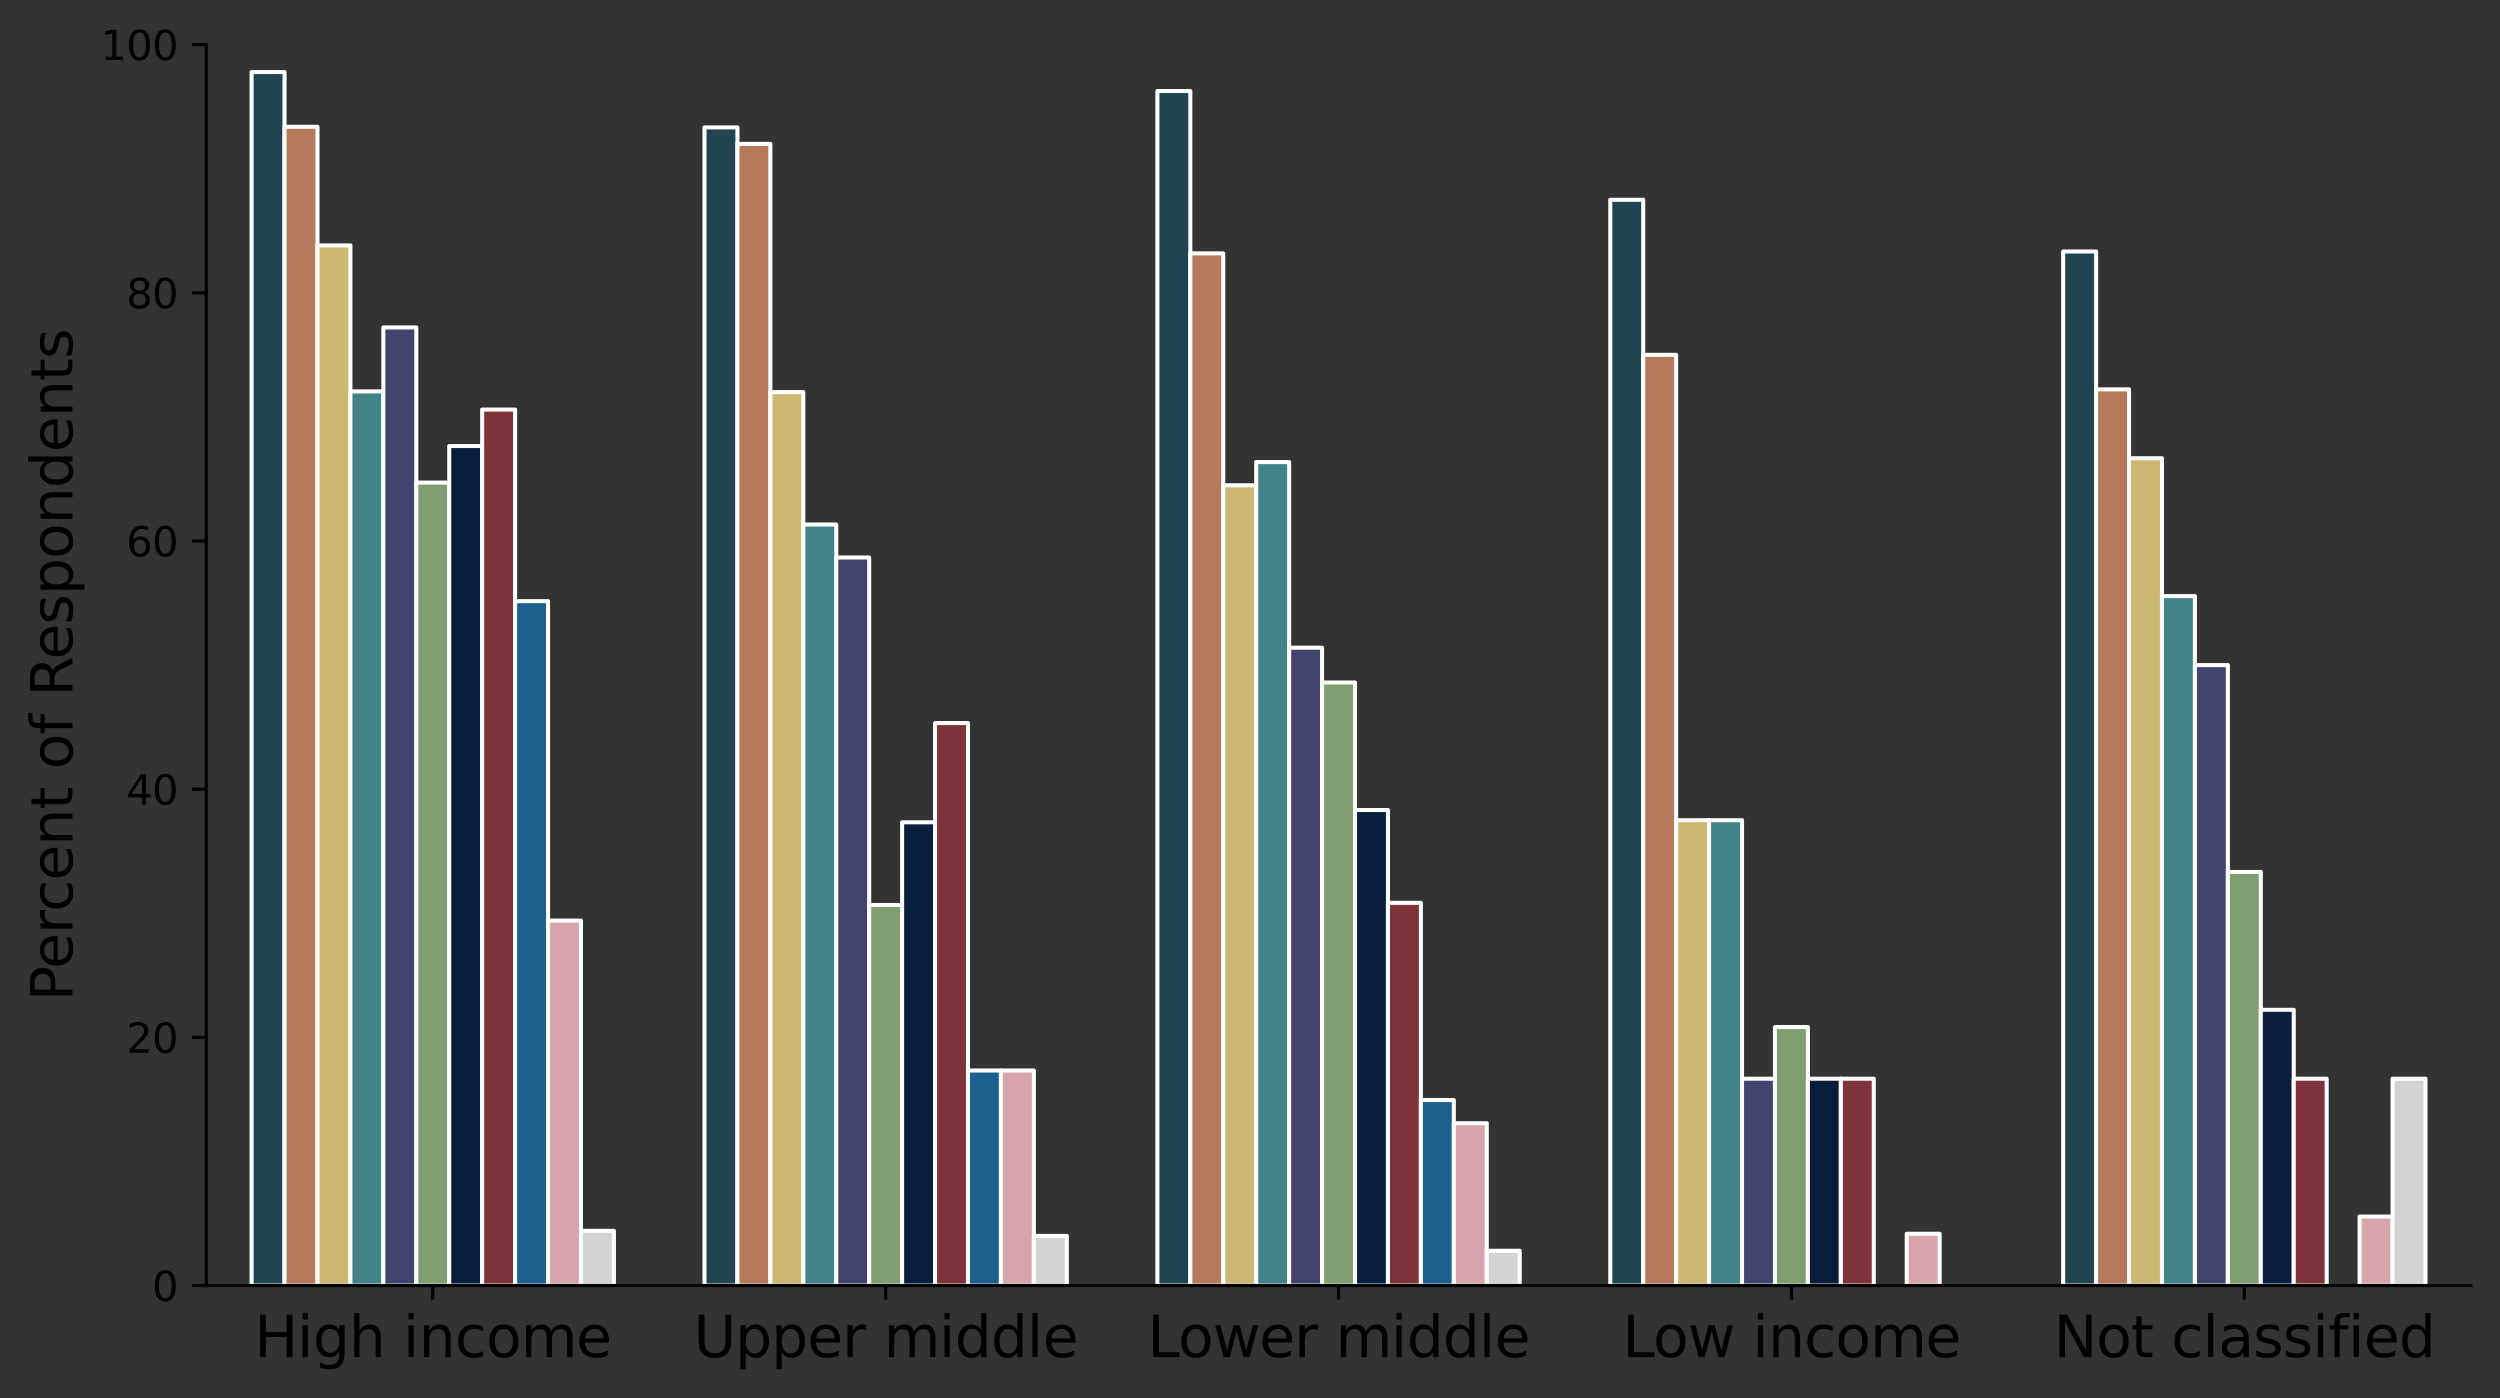 <?xml version="1.0" encoding="utf-8" standalone="no"?>
<!DOCTYPE svg PUBLIC "-//W3C//DTD SVG 1.1//EN"
  "http://www.w3.org/Graphics/SVG/1.1/DTD/svg11.dtd">
<svg xmlns:xlink="http://www.w3.org/1999/xlink" width="616.037pt" height="344.524pt" viewBox="0 0 616.037 344.524" xmlns="http://www.w3.org/2000/svg" version="1.1">
 <rect x="0" y="0" width="616.037" height="344.524" fill="#333333" stroke="none"/>
 <defs>
  <style type="text/css">*{stroke-linejoin: round; stroke-linecap: butt}</style>
 </defs>
 <g id="figure_1">
  <g id="patch_1">
   <path d="M 0 344.524 
L 616.037 344.524 
L 616.037 0 
L 0 0 
L 0 344.524 
z
" style="fill: none"/>
  </g>
  <g id="axes_1">
   <g id="patch_2">
    <path d="M 50.837 316.774 
L 608.837 316.774 
L 608.837 10.999 
L 50.837 10.999 
L 50.837 316.774 
z
" style="fill: none"/>
   </g>
   <g id="patch_3">
    <path d="M 61.997 316.774 
L 70.113 316.774 
L 70.113 17.757 
L 61.997 17.757 
z
" clip-path="url(#p776c699d01)" style="fill: #214550; stroke: #ffffff; stroke-linejoin: miter"/>
   </g>
   <g id="patch_4">
    <path d="M 173.597 316.774 
L 181.713 316.774 
L 181.713 31.394 
L 173.597 31.394 
z
" clip-path="url(#p776c699d01)" style="fill: #214550; stroke: #ffffff; stroke-linejoin: miter"/>
   </g>
   <g id="patch_5">
    <path d="M 285.197 316.774 
L 293.313 316.774 
L 293.313 22.435 
L 285.197 22.435 
z
" clip-path="url(#p776c699d01)" style="fill: #214550; stroke: #ffffff; stroke-linejoin: miter"/>
   </g>
   <g id="patch_6">
    <path d="M 396.797 316.774 
L 404.913 316.774 
L 404.913 49.221 
L 396.797 49.221 
z
" clip-path="url(#p776c699d01)" style="fill: #214550; stroke: #ffffff; stroke-linejoin: miter"/>
   </g>
   <g id="patch_7">
    <path d="M 508.397 316.774 
L 516.513 316.774 
L 516.513 61.972 
L 508.397 61.972 
z
" clip-path="url(#p776c699d01)" style="fill: #214550; stroke: #ffffff; stroke-linejoin: miter"/>
   </g>
   <g id="patch_8">
    <path d="M 70.113 316.774 
L 78.23 316.774 
L 78.23 31.242 
L 70.113 31.242 
z
" clip-path="url(#p776c699d01)" style="fill: #b7795b; stroke: #ffffff; stroke-linejoin: miter"/>
   </g>
   <g id="patch_9">
    <path d="M 181.713 316.774 
L 189.83 316.774 
L 189.83 35.461 
L 181.713 35.461 
z
" clip-path="url(#p776c699d01)" style="fill: #b7795b; stroke: #ffffff; stroke-linejoin: miter"/>
   </g>
   <g id="patch_10">
    <path d="M 293.313 316.774 
L 301.43 316.774 
L 301.43 62.431 
L 293.313 62.431 
z
" clip-path="url(#p776c699d01)" style="fill: #b7795b; stroke: #ffffff; stroke-linejoin: miter"/>
   </g>
   <g id="patch_11">
    <path d="M 404.913 316.774 
L 413.03 316.774 
L 413.03 87.443 
L 404.913 87.443 
z
" clip-path="url(#p776c699d01)" style="fill: #b7795b; stroke: #ffffff; stroke-linejoin: miter"/>
   </g>
   <g id="patch_12">
    <path d="M 516.513 316.774 
L 524.63 316.774 
L 524.63 95.944 
L 516.513 95.944 
z
" clip-path="url(#p776c699d01)" style="fill: #b7795b; stroke: #ffffff; stroke-linejoin: miter"/>
   </g>
   <g id="patch_13">
    <path d="M 78.23 316.774 
L 86.346 316.774 
L 86.346 60.474 
L 78.23 60.474 
z
" clip-path="url(#p776c699d01)" style="fill: #ccb873; stroke: #ffffff; stroke-linejoin: miter"/>
   </g>
   <g id="patch_14">
    <path d="M 189.83 316.774 
L 197.946 316.774 
L 197.946 96.616 
L 189.83 96.616 
z
" clip-path="url(#p776c699d01)" style="fill: #ccb873; stroke: #ffffff; stroke-linejoin: miter"/>
   </g>
   <g id="patch_15">
    <path d="M 301.43 316.774 
L 309.546 316.774 
L 309.546 119.58 
L 301.43 119.58 
z
" clip-path="url(#p776c699d01)" style="fill: #ccb873; stroke: #ffffff; stroke-linejoin: miter"/>
   </g>
   <g id="patch_16">
    <path d="M 413.03 316.774 
L 421.146 316.774 
L 421.146 202.109 
L 413.03 202.109 
z
" clip-path="url(#p776c699d01)" style="fill: #ccb873; stroke: #ffffff; stroke-linejoin: miter"/>
   </g>
   <g id="patch_17">
    <path d="M 524.63 316.774 
L 532.746 316.774 
L 532.746 112.914 
L 524.63 112.914 
z
" clip-path="url(#p776c699d01)" style="fill: #ccb873; stroke: #ffffff; stroke-linejoin: miter"/>
   </g>
   <g id="patch_18">
    <path d="M 86.346 316.774 
L 94.462 316.774 
L 94.462 96.433 
L 86.346 96.433 
z
" clip-path="url(#p776c699d01)" style="fill: #428389; stroke: #ffffff; stroke-linejoin: miter"/>
   </g>
   <g id="patch_19">
    <path d="M 197.946 316.774 
L 206.062 316.774 
L 206.062 129.242 
L 197.946 129.242 
z
" clip-path="url(#p776c699d01)" style="fill: #428389; stroke: #ffffff; stroke-linejoin: miter"/>
   </g>
   <g id="patch_20">
    <path d="M 309.546 316.774 
L 317.662 316.774 
L 317.662 113.862 
L 309.546 113.862 
z
" clip-path="url(#p776c699d01)" style="fill: #428389; stroke: #ffffff; stroke-linejoin: miter"/>
   </g>
   <g id="patch_21">
    <path d="M 421.146 316.774 
L 429.262 316.774 
L 429.262 202.109 
L 421.146 202.109 
z
" clip-path="url(#p776c699d01)" style="fill: #428389; stroke: #ffffff; stroke-linejoin: miter"/>
   </g>
   <g id="patch_22">
    <path d="M 532.746 316.774 
L 540.862 316.774 
L 540.862 146.886 
L 532.746 146.886 
z
" clip-path="url(#p776c699d01)" style="fill: #428389; stroke: #ffffff; stroke-linejoin: miter"/>
   </g>
   <g id="patch_23">
    <path d="M 94.462 316.774 
L 102.579 316.774 
L 102.579 80.685 
L 94.462 80.685 
z
" clip-path="url(#p776c699d01)" style="fill: #434370; stroke: #ffffff; stroke-linejoin: miter"/>
   </g>
   <g id="patch_24">
    <path d="M 206.062 316.774 
L 214.179 316.774 
L 214.179 137.376 
L 206.062 137.376 
z
" clip-path="url(#p776c699d01)" style="fill: #434370; stroke: #ffffff; stroke-linejoin: miter"/>
   </g>
   <g id="patch_25">
    <path d="M 317.662 316.774 
L 325.779 316.774 
L 325.779 159.606 
L 317.662 159.606 
z
" clip-path="url(#p776c699d01)" style="fill: #434370; stroke: #ffffff; stroke-linejoin: miter"/>
   </g>
   <g id="patch_26">
    <path d="M 429.262 316.774 
L 437.379 316.774 
L 437.379 265.802 
L 429.262 265.802 
z
" clip-path="url(#p776c699d01)" style="fill: #434370; stroke: #ffffff; stroke-linejoin: miter"/>
   </g>
   <g id="patch_27">
    <path d="M 540.862 316.774 
L 548.979 316.774 
L 548.979 163.887 
L 540.862 163.887 
z
" clip-path="url(#p776c699d01)" style="fill: #434370; stroke: #ffffff; stroke-linejoin: miter"/>
   </g>
   <g id="patch_28">
    <path d="M 102.579 316.774 
L 110.695 316.774 
L 110.695 118.907 
L 102.579 118.907 
z
" clip-path="url(#p776c699d01)" style="fill: #809e72; stroke: #ffffff; stroke-linejoin: miter"/>
   </g>
   <g id="patch_29">
    <path d="M 214.179 316.774 
L 222.295 316.774 
L 222.295 222.993 
L 214.179 222.993 
z
" clip-path="url(#p776c699d01)" style="fill: #809e72; stroke: #ffffff; stroke-linejoin: miter"/>
   </g>
   <g id="patch_30">
    <path d="M 325.779 316.774 
L 333.895 316.774 
L 333.895 168.168 
L 325.779 168.168 
z
" clip-path="url(#p776c699d01)" style="fill: #809e72; stroke: #ffffff; stroke-linejoin: miter"/>
   </g>
   <g id="patch_31">
    <path d="M 437.379 316.774 
L 445.495 316.774 
L 445.495 253.081 
L 437.379 253.081 
z
" clip-path="url(#p776c699d01)" style="fill: #809e72; stroke: #ffffff; stroke-linejoin: miter"/>
   </g>
   <g id="patch_32">
    <path d="M 548.979 316.774 
L 557.095 316.774 
L 557.095 214.859 
L 548.979 214.859 
z
" clip-path="url(#p776c699d01)" style="fill: #809e72; stroke: #ffffff; stroke-linejoin: miter"/>
   </g>
   <g id="patch_33">
    <path d="M 110.695 316.774 
L 118.811 316.774 
L 118.811 109.917 
L 110.695 109.917 
z
" clip-path="url(#p776c699d01)" style="fill: #091d3c; stroke: #ffffff; stroke-linejoin: miter"/>
   </g>
   <g id="patch_34">
    <path d="M 222.295 316.774 
L 230.411 316.774 
L 230.411 202.628 
L 222.295 202.628 
z
" clip-path="url(#p776c699d01)" style="fill: #091d3c; stroke: #ffffff; stroke-linejoin: miter"/>
   </g>
   <g id="patch_35">
    <path d="M 333.895 316.774 
L 342.011 316.774 
L 342.011 199.601 
L 333.895 199.601 
z
" clip-path="url(#p776c699d01)" style="fill: #091d3c; stroke: #ffffff; stroke-linejoin: miter"/>
   </g>
   <g id="patch_36">
    <path d="M 445.495 316.774 
L 453.611 316.774 
L 453.611 265.802 
L 445.495 265.802 
z
" clip-path="url(#p776c699d01)" style="fill: #091d3c; stroke: #ffffff; stroke-linejoin: miter"/>
   </g>
   <g id="patch_37">
    <path d="M 557.095 316.774 
L 565.211 316.774 
L 565.211 248.831 
L 557.095 248.831 
z
" clip-path="url(#p776c699d01)" style="fill: #091d3c; stroke: #ffffff; stroke-linejoin: miter"/>
   </g>
   <g id="patch_38">
    <path d="M 118.811 316.774 
L 126.928 316.774 
L 126.928 100.928 
L 118.811 100.928 
z
" clip-path="url(#p776c699d01)" style="fill: #7e333a; stroke: #ffffff; stroke-linejoin: miter"/>
   </g>
   <g id="patch_39">
    <path d="M 230.411 316.774 
L 238.528 316.774 
L 238.528 178.166 
L 230.411 178.166 
z
" clip-path="url(#p776c699d01)" style="fill: #7e333a; stroke: #ffffff; stroke-linejoin: miter"/>
   </g>
   <g id="patch_40">
    <path d="M 342.011 316.774 
L 350.128 316.774 
L 350.128 222.473 
L 342.011 222.473 
z
" clip-path="url(#p776c699d01)" style="fill: #7e333a; stroke: #ffffff; stroke-linejoin: miter"/>
   </g>
   <g id="patch_41">
    <path d="M 453.611 316.774 
L 461.728 316.774 
L 461.728 265.802 
L 453.611 265.802 
z
" clip-path="url(#p776c699d01)" style="fill: #7e333a; stroke: #ffffff; stroke-linejoin: miter"/>
   </g>
   <g id="patch_42">
    <path d="M 565.211 316.774 
L 573.328 316.774 
L 573.328 265.802 
L 565.211 265.802 
z
" clip-path="url(#p776c699d01)" style="fill: #7e333a; stroke: #ffffff; stroke-linejoin: miter"/>
   </g>
   <g id="patch_43">
    <path d="M 126.928 316.774 
L 135.044 316.774 
L 135.044 148.139 
L 126.928 148.139 
z
" clip-path="url(#p776c699d01)" style="fill: #1c608f; stroke: #ffffff; stroke-linejoin: miter"/>
   </g>
   <g id="patch_44">
    <path d="M 238.528 316.774 
L 246.644 316.774 
L 246.644 263.783 
L 238.528 263.783 
z
" clip-path="url(#p776c699d01)" style="fill: #1c608f; stroke: #ffffff; stroke-linejoin: miter"/>
   </g>
   <g id="patch_45">
    <path d="M 350.128 316.774 
L 358.244 316.774 
L 358.244 271.061 
L 350.128 271.061 
z
" clip-path="url(#p776c699d01)" style="fill: #1c608f; stroke: #ffffff; stroke-linejoin: miter"/>
   </g>
   <g id="patch_46">
    <path d="M 0 0 
z
" clip-path="url(#p776c699d01)" style="fill: #1c608f; stroke: #ffffff; stroke-linejoin: miter"/>
   </g>
   <g id="patch_47">
    <path d="M 0 0 
z
" clip-path="url(#p776c699d01)" style="fill: #1c608f; stroke: #ffffff; stroke-linejoin: miter"/>
   </g>
   <g id="patch_48">
    <path d="M 135.044 316.774 
L 143.161 316.774 
L 143.161 226.846 
L 135.044 226.846 
z
" clip-path="url(#p776c699d01)" style="fill: #d7a3ac; stroke: #ffffff; stroke-linejoin: miter"/>
   </g>
   <g id="patch_49">
    <path d="M 246.644 316.774 
L 254.761 316.774 
L 254.761 263.783 
L 246.644 263.783 
z
" clip-path="url(#p776c699d01)" style="fill: #d7a3ac; stroke: #ffffff; stroke-linejoin: miter"/>
   </g>
   <g id="patch_50">
    <path d="M 358.244 316.774 
L 366.361 316.774 
L 366.361 276.779 
L 358.244 276.779 
z
" clip-path="url(#p776c699d01)" style="fill: #d7a3ac; stroke: #ffffff; stroke-linejoin: miter"/>
   </g>
   <g id="patch_51">
    <path d="M 469.844 316.774 
L 477.961 316.774 
L 477.961 304.023 
L 469.844 304.023 
z
" clip-path="url(#p776c699d01)" style="fill: #d7a3ac; stroke: #ffffff; stroke-linejoin: miter"/>
   </g>
   <g id="patch_52">
    <path d="M 581.444 316.774 
L 589.561 316.774 
L 589.561 299.773 
L 581.444 299.773 
z
" clip-path="url(#p776c699d01)" style="fill: #d7a3ac; stroke: #ffffff; stroke-linejoin: miter"/>
   </g>
   <g id="patch_53">
    <path d="M 143.161 316.774 
L 151.277 316.774 
L 151.277 303.29 
L 143.161 303.29 
z
" clip-path="url(#p776c699d01)" style="fill: #d4d4d4; stroke: #ffffff; stroke-linejoin: miter"/>
   </g>
   <g id="patch_54">
    <path d="M 254.761 316.774 
L 262.877 316.774 
L 262.877 304.543 
L 254.761 304.543 
z
" clip-path="url(#p776c699d01)" style="fill: #d4d4d4; stroke: #ffffff; stroke-linejoin: miter"/>
   </g>
   <g id="patch_55">
    <path d="M 366.361 316.774 
L 374.477 316.774 
L 374.477 308.213 
L 366.361 308.213 
z
" clip-path="url(#p776c699d01)" style="fill: #d4d4d4; stroke: #ffffff; stroke-linejoin: miter"/>
   </g>
   <g id="patch_56">
    <path d="M 0 0 
z
" clip-path="url(#p776c699d01)" style="fill: #d4d4d4; stroke: #ffffff; stroke-linejoin: miter"/>
   </g>
   <g id="patch_57">
    <path d="M 589.561 316.774 
L 597.677 316.774 
L 597.677 265.802 
L 589.561 265.802 
z
" clip-path="url(#p776c699d01)" style="fill: #d4d4d4; stroke: #ffffff; stroke-linejoin: miter"/>
   </g>
   <g id="matplotlib.axis_1">
    <g id="xtick_1">
     <g id="line2d_1">
      <defs>
       <path id="m819d026e36" d="M 0 0 
L 0 3.5 
" style="stroke: #000000; stroke-width: 0.8"/>
      </defs>
      <g>
       <use xlink:href="#m819d026e36" x="106.637" y="316.774" style="stroke: #000000; stroke-width: 0.8"/>
      </g>
     </g>
     <g id="text_1">
      <!-- High income -->
      <g transform="translate(62.685 334.412)scale(0.14 -0.14)">
       <defs>
        <path id="DejaVuSans-48" d="M 628 4666 
L 1259 4666 
L 1259 2753 
L 3553 2753 
L 3553 4666 
L 4184 4666 
L 4184 0 
L 3553 0 
L 3553 2222 
L 1259 2222 
L 1259 0 
L 628 0 
L 628 4666 
z
" transform="scale(0.016)"/>
        <path id="DejaVuSans-69" d="M 603 3500 
L 1178 3500 
L 1178 0 
L 603 0 
L 603 3500 
z
M 603 4863 
L 1178 4863 
L 1178 4134 
L 603 4134 
L 603 4863 
z
" transform="scale(0.016)"/>
        <path id="DejaVuSans-67" d="M 2906 1791 
Q 2906 2416 2648 2759 
Q 2391 3103 1925 3103 
Q 1463 3103 1205 2759 
Q 947 2416 947 1791 
Q 947 1169 1205 825 
Q 1463 481 1925 481 
Q 2391 481 2648 825 
Q 2906 1169 2906 1791 
z
M 3481 434 
Q 3481 -459 3084 -895 
Q 2688 -1331 1869 -1331 
Q 1566 -1331 1297 -1286 
Q 1028 -1241 775 -1147 
L 775 -588 
Q 1028 -725 1275 -790 
Q 1522 -856 1778 -856 
Q 2344 -856 2625 -561 
Q 2906 -266 2906 331 
L 2906 616 
Q 2728 306 2450 153 
Q 2172 0 1784 0 
Q 1141 0 747 490 
Q 353 981 353 1791 
Q 353 2603 747 3093 
Q 1141 3584 1784 3584 
Q 2172 3584 2450 3431 
Q 2728 3278 2906 2969 
L 2906 3500 
L 3481 3500 
L 3481 434 
z
" transform="scale(0.016)"/>
        <path id="DejaVuSans-68" d="M 3513 2113 
L 3513 0 
L 2938 0 
L 2938 2094 
Q 2938 2591 2744 2837 
Q 2550 3084 2163 3084 
Q 1697 3084 1428 2787 
Q 1159 2491 1159 1978 
L 1159 0 
L 581 0 
L 581 4863 
L 1159 4863 
L 1159 2956 
Q 1366 3272 1645 3428 
Q 1925 3584 2291 3584 
Q 2894 3584 3203 3211 
Q 3513 2838 3513 2113 
z
" transform="scale(0.016)"/>
        <path id="DejaVuSans-20" transform="scale(0.016)"/>
        <path id="DejaVuSans-6e" d="M 3513 2113 
L 3513 0 
L 2938 0 
L 2938 2094 
Q 2938 2591 2744 2837 
Q 2550 3084 2163 3084 
Q 1697 3084 1428 2787 
Q 1159 2491 1159 1978 
L 1159 0 
L 581 0 
L 581 3500 
L 1159 3500 
L 1159 2956 
Q 1366 3272 1645 3428 
Q 1925 3584 2291 3584 
Q 2894 3584 3203 3211 
Q 3513 2838 3513 2113 
z
" transform="scale(0.016)"/>
        <path id="DejaVuSans-63" d="M 3122 3366 
L 3122 2828 
Q 2878 2963 2633 3030 
Q 2388 3097 2138 3097 
Q 1578 3097 1268 2742 
Q 959 2388 959 1747 
Q 959 1106 1268 751 
Q 1578 397 2138 397 
Q 2388 397 2633 464 
Q 2878 531 3122 666 
L 3122 134 
Q 2881 22 2623 -34 
Q 2366 -91 2075 -91 
Q 1284 -91 818 406 
Q 353 903 353 1747 
Q 353 2603 823 3093 
Q 1294 3584 2113 3584 
Q 2378 3584 2631 3529 
Q 2884 3475 3122 3366 
z
" transform="scale(0.016)"/>
        <path id="DejaVuSans-6f" d="M 1959 3097 
Q 1497 3097 1228 2736 
Q 959 2375 959 1747 
Q 959 1119 1226 758 
Q 1494 397 1959 397 
Q 2419 397 2687 759 
Q 2956 1122 2956 1747 
Q 2956 2369 2687 2733 
Q 2419 3097 1959 3097 
z
M 1959 3584 
Q 2709 3584 3137 3096 
Q 3566 2609 3566 1747 
Q 3566 888 3137 398 
Q 2709 -91 1959 -91 
Q 1206 -91 779 398 
Q 353 888 353 1747 
Q 353 2609 779 3096 
Q 1206 3584 1959 3584 
z
" transform="scale(0.016)"/>
        <path id="DejaVuSans-6d" d="M 3328 2828 
Q 3544 3216 3844 3400 
Q 4144 3584 4550 3584 
Q 5097 3584 5394 3201 
Q 5691 2819 5691 2113 
L 5691 0 
L 5113 0 
L 5113 2094 
Q 5113 2597 4934 2840 
Q 4756 3084 4391 3084 
Q 3944 3084 3684 2787 
Q 3425 2491 3425 1978 
L 3425 0 
L 2847 0 
L 2847 2094 
Q 2847 2600 2669 2842 
Q 2491 3084 2119 3084 
Q 1678 3084 1418 2786 
Q 1159 2488 1159 1978 
L 1159 0 
L 581 0 
L 581 3500 
L 1159 3500 
L 1159 2956 
Q 1356 3278 1631 3431 
Q 1906 3584 2284 3584 
Q 2666 3584 2933 3390 
Q 3200 3197 3328 2828 
z
" transform="scale(0.016)"/>
        <path id="DejaVuSans-65" d="M 3597 1894 
L 3597 1613 
L 953 1613 
Q 991 1019 1311 708 
Q 1631 397 2203 397 
Q 2534 397 2845 478 
Q 3156 559 3463 722 
L 3463 178 
Q 3153 47 2828 -22 
Q 2503 -91 2169 -91 
Q 1331 -91 842 396 
Q 353 884 353 1716 
Q 353 2575 817 3079 
Q 1281 3584 2069 3584 
Q 2775 3584 3186 3129 
Q 3597 2675 3597 1894 
z
M 3022 2063 
Q 3016 2534 2758 2815 
Q 2500 3097 2075 3097 
Q 1594 3097 1305 2825 
Q 1016 2553 972 2059 
L 3022 2063 
z
" transform="scale(0.016)"/>
       </defs>
       <use xlink:href="#DejaVuSans-48"/>
       <use xlink:href="#DejaVuSans-69" x="75.195"/>
       <use xlink:href="#DejaVuSans-67" x="102.979"/>
       <use xlink:href="#DejaVuSans-68" x="166.455"/>
       <use xlink:href="#DejaVuSans-20" x="229.834"/>
       <use xlink:href="#DejaVuSans-69" x="261.621"/>
       <use xlink:href="#DejaVuSans-6e" x="289.404"/>
       <use xlink:href="#DejaVuSans-63" x="352.783"/>
       <use xlink:href="#DejaVuSans-6f" x="407.764"/>
       <use xlink:href="#DejaVuSans-6d" x="468.945"/>
       <use xlink:href="#DejaVuSans-65" x="566.357"/>
      </g>
     </g>
    </g>
    <g id="xtick_2">
     <g id="line2d_2">
      <g>
       <use xlink:href="#m819d026e36" x="218.237" y="316.774" style="stroke: #000000; stroke-width: 0.8"/>
      </g>
     </g>
     <g id="text_2">
      <!-- Upper middle -->
      <g transform="translate(170.914 334.412)scale(0.14 -0.14)">
       <defs>
        <path id="DejaVuSans-55" d="M 556 4666 
L 1191 4666 
L 1191 1831 
Q 1191 1081 1462 751 
Q 1734 422 2344 422 
Q 2950 422 3222 751 
Q 3494 1081 3494 1831 
L 3494 4666 
L 4128 4666 
L 4128 1753 
Q 4128 841 3676 375 
Q 3225 -91 2344 -91 
Q 1459 -91 1007 375 
Q 556 841 556 1753 
L 556 4666 
z
" transform="scale(0.016)"/>
        <path id="DejaVuSans-70" d="M 1159 525 
L 1159 -1331 
L 581 -1331 
L 581 3500 
L 1159 3500 
L 1159 2969 
Q 1341 3281 1617 3432 
Q 1894 3584 2278 3584 
Q 2916 3584 3314 3078 
Q 3713 2572 3713 1747 
Q 3713 922 3314 415 
Q 2916 -91 2278 -91 
Q 1894 -91 1617 61 
Q 1341 213 1159 525 
z
M 3116 1747 
Q 3116 2381 2855 2742 
Q 2594 3103 2138 3103 
Q 1681 3103 1420 2742 
Q 1159 2381 1159 1747 
Q 1159 1113 1420 752 
Q 1681 391 2138 391 
Q 2594 391 2855 752 
Q 3116 1113 3116 1747 
z
" transform="scale(0.016)"/>
        <path id="DejaVuSans-72" d="M 2631 2963 
Q 2534 3019 2420 3045 
Q 2306 3072 2169 3072 
Q 1681 3072 1420 2755 
Q 1159 2438 1159 1844 
L 1159 0 
L 581 0 
L 581 3500 
L 1159 3500 
L 1159 2956 
Q 1341 3275 1631 3429 
Q 1922 3584 2338 3584 
Q 2397 3584 2469 3576 
Q 2541 3569 2628 3553 
L 2631 2963 
z
" transform="scale(0.016)"/>
        <path id="DejaVuSans-64" d="M 2906 2969 
L 2906 4863 
L 3481 4863 
L 3481 0 
L 2906 0 
L 2906 525 
Q 2725 213 2448 61 
Q 2172 -91 1784 -91 
Q 1150 -91 751 415 
Q 353 922 353 1747 
Q 353 2572 751 3078 
Q 1150 3584 1784 3584 
Q 2172 3584 2448 3432 
Q 2725 3281 2906 2969 
z
M 947 1747 
Q 947 1113 1208 752 
Q 1469 391 1925 391 
Q 2381 391 2643 752 
Q 2906 1113 2906 1747 
Q 2906 2381 2643 2742 
Q 2381 3103 1925 3103 
Q 1469 3103 1208 2742 
Q 947 2381 947 1747 
z
" transform="scale(0.016)"/>
        <path id="DejaVuSans-6c" d="M 603 4863 
L 1178 4863 
L 1178 0 
L 603 0 
L 603 4863 
z
" transform="scale(0.016)"/>
       </defs>
       <use xlink:href="#DejaVuSans-55"/>
       <use xlink:href="#DejaVuSans-70" x="73.193"/>
       <use xlink:href="#DejaVuSans-70" x="136.67"/>
       <use xlink:href="#DejaVuSans-65" x="200.146"/>
       <use xlink:href="#DejaVuSans-72" x="261.67"/>
       <use xlink:href="#DejaVuSans-20" x="302.783"/>
       <use xlink:href="#DejaVuSans-6d" x="334.57"/>
       <use xlink:href="#DejaVuSans-69" x="431.982"/>
       <use xlink:href="#DejaVuSans-64" x="459.766"/>
       <use xlink:href="#DejaVuSans-64" x="523.242"/>
       <use xlink:href="#DejaVuSans-6c" x="586.719"/>
       <use xlink:href="#DejaVuSans-65" x="614.502"/>
      </g>
     </g>
    </g>
    <g id="xtick_3">
     <g id="line2d_3">
      <g>
       <use xlink:href="#m819d026e36" x="329.837" y="316.774" style="stroke: #000000; stroke-width: 0.8"/>
      </g>
     </g>
     <g id="text_3">
      <!-- Lower middle -->
      <g transform="translate(282.739 334.412)scale(0.14 -0.14)">
       <defs>
        <path id="DejaVuSans-4c" d="M 628 4666 
L 1259 4666 
L 1259 531 
L 3531 531 
L 3531 0 
L 628 0 
L 628 4666 
z
" transform="scale(0.016)"/>
        <path id="DejaVuSans-77" d="M 269 3500 
L 844 3500 
L 1563 769 
L 2278 3500 
L 2956 3500 
L 3675 769 
L 4391 3500 
L 4966 3500 
L 4050 0 
L 3372 0 
L 2619 2869 
L 1863 0 
L 1184 0 
L 269 3500 
z
" transform="scale(0.016)"/>
       </defs>
       <use xlink:href="#DejaVuSans-4c"/>
       <use xlink:href="#DejaVuSans-6f" x="53.963"/>
       <use xlink:href="#DejaVuSans-77" x="115.145"/>
       <use xlink:href="#DejaVuSans-65" x="196.932"/>
       <use xlink:href="#DejaVuSans-72" x="258.455"/>
       <use xlink:href="#DejaVuSans-20" x="299.568"/>
       <use xlink:href="#DejaVuSans-6d" x="331.355"/>
       <use xlink:href="#DejaVuSans-69" x="428.768"/>
       <use xlink:href="#DejaVuSans-64" x="456.551"/>
       <use xlink:href="#DejaVuSans-64" x="520.027"/>
       <use xlink:href="#DejaVuSans-6c" x="583.504"/>
       <use xlink:href="#DejaVuSans-65" x="611.287"/>
      </g>
     </g>
    </g>
    <g id="xtick_4">
     <g id="line2d_4">
      <g>
       <use xlink:href="#m819d026e36" x="441.437" y="316.774" style="stroke: #000000; stroke-width: 0.8"/>
      </g>
     </g>
     <g id="text_4">
      <!-- Low income -->
      <g transform="translate(399.788 334.412)scale(0.14 -0.14)">
       <use xlink:href="#DejaVuSans-4c"/>
       <use xlink:href="#DejaVuSans-6f" x="53.963"/>
       <use xlink:href="#DejaVuSans-77" x="115.145"/>
       <use xlink:href="#DejaVuSans-20" x="196.932"/>
       <use xlink:href="#DejaVuSans-69" x="228.719"/>
       <use xlink:href="#DejaVuSans-6e" x="256.502"/>
       <use xlink:href="#DejaVuSans-63" x="319.881"/>
       <use xlink:href="#DejaVuSans-6f" x="374.861"/>
       <use xlink:href="#DejaVuSans-6d" x="436.043"/>
       <use xlink:href="#DejaVuSans-65" x="533.455"/>
      </g>
     </g>
    </g>
    <g id="xtick_5">
     <g id="line2d_5">
      <g>
       <use xlink:href="#m819d026e36" x="553.037" y="316.774" style="stroke: #000000; stroke-width: 0.8"/>
      </g>
     </g>
     <g id="text_5">
      <!-- Not classified -->
      <g transform="translate(506.067 334.412)scale(0.14 -0.14)">
       <defs>
        <path id="DejaVuSans-4e" d="M 628 4666 
L 1478 4666 
L 3547 763 
L 3547 4666 
L 4159 4666 
L 4159 0 
L 3309 0 
L 1241 3903 
L 1241 0 
L 628 0 
L 628 4666 
z
" transform="scale(0.016)"/>
        <path id="DejaVuSans-74" d="M 1172 4494 
L 1172 3500 
L 2356 3500 
L 2356 3053 
L 1172 3053 
L 1172 1153 
Q 1172 725 1289 603 
Q 1406 481 1766 481 
L 2356 481 
L 2356 0 
L 1766 0 
Q 1100 0 847 248 
Q 594 497 594 1153 
L 594 3053 
L 172 3053 
L 172 3500 
L 594 3500 
L 594 4494 
L 1172 4494 
z
" transform="scale(0.016)"/>
        <path id="DejaVuSans-61" d="M 2194 1759 
Q 1497 1759 1228 1600 
Q 959 1441 959 1056 
Q 959 750 1161 570 
Q 1363 391 1709 391 
Q 2188 391 2477 730 
Q 2766 1069 2766 1631 
L 2766 1759 
L 2194 1759 
z
M 3341 1997 
L 3341 0 
L 2766 0 
L 2766 531 
Q 2569 213 2275 61 
Q 1981 -91 1556 -91 
Q 1019 -91 701 211 
Q 384 513 384 1019 
Q 384 1609 779 1909 
Q 1175 2209 1959 2209 
L 2766 2209 
L 2766 2266 
Q 2766 2663 2505 2880 
Q 2244 3097 1772 3097 
Q 1472 3097 1187 3025 
Q 903 2953 641 2809 
L 641 3341 
Q 956 3463 1253 3523 
Q 1550 3584 1831 3584 
Q 2591 3584 2966 3190 
Q 3341 2797 3341 1997 
z
" transform="scale(0.016)"/>
        <path id="DejaVuSans-73" d="M 2834 3397 
L 2834 2853 
Q 2591 2978 2328 3040 
Q 2066 3103 1784 3103 
Q 1356 3103 1142 2972 
Q 928 2841 928 2578 
Q 928 2378 1081 2264 
Q 1234 2150 1697 2047 
L 1894 2003 
Q 2506 1872 2764 1633 
Q 3022 1394 3022 966 
Q 3022 478 2636 193 
Q 2250 -91 1575 -91 
Q 1294 -91 989 -36 
Q 684 19 347 128 
L 347 722 
Q 666 556 975 473 
Q 1284 391 1588 391 
Q 1994 391 2212 530 
Q 2431 669 2431 922 
Q 2431 1156 2273 1281 
Q 2116 1406 1581 1522 
L 1381 1569 
Q 847 1681 609 1914 
Q 372 2147 372 2553 
Q 372 3047 722 3315 
Q 1072 3584 1716 3584 
Q 2034 3584 2315 3537 
Q 2597 3491 2834 3397 
z
" transform="scale(0.016)"/>
        <path id="DejaVuSans-66" d="M 2375 4863 
L 2375 4384 
L 1825 4384 
Q 1516 4384 1395 4259 
Q 1275 4134 1275 3809 
L 1275 3500 
L 2222 3500 
L 2222 3053 
L 1275 3053 
L 1275 0 
L 697 0 
L 697 3053 
L 147 3053 
L 147 3500 
L 697 3500 
L 697 3744 
Q 697 4328 969 4595 
Q 1241 4863 1831 4863 
L 2375 4863 
z
" transform="scale(0.016)"/>
       </defs>
       <use xlink:href="#DejaVuSans-4e"/>
       <use xlink:href="#DejaVuSans-6f" x="74.805"/>
       <use xlink:href="#DejaVuSans-74" x="135.986"/>
       <use xlink:href="#DejaVuSans-20" x="175.195"/>
       <use xlink:href="#DejaVuSans-63" x="206.982"/>
       <use xlink:href="#DejaVuSans-6c" x="261.963"/>
       <use xlink:href="#DejaVuSans-61" x="289.746"/>
       <use xlink:href="#DejaVuSans-73" x="351.025"/>
       <use xlink:href="#DejaVuSans-73" x="403.125"/>
       <use xlink:href="#DejaVuSans-69" x="455.225"/>
       <use xlink:href="#DejaVuSans-66" x="483.008"/>
       <use xlink:href="#DejaVuSans-69" x="518.213"/>
       <use xlink:href="#DejaVuSans-65" x="545.996"/>
       <use xlink:href="#DejaVuSans-64" x="607.52"/>
      </g>
     </g>
    </g>
   </g>
   <g id="matplotlib.axis_2">
    <g id="ytick_1">
     <g id="line2d_6">
      <defs>
       <path id="mcf48a6b445" d="M 0 0 
L -3.5 0 
" style="stroke: #000000; stroke-width: 0.8"/>
      </defs>
      <g>
       <use xlink:href="#mcf48a6b445" x="50.837" y="316.774" style="stroke: #000000; stroke-width: 0.8"/>
      </g>
     </g>
     <g id="text_6">
      <!-- 0 -->
      <g transform="translate(37.474 320.573)scale(0.1 -0.1)">
       <defs>
        <path id="DejaVuSans-30" d="M 2034 4250 
Q 1547 4250 1301 3770 
Q 1056 3291 1056 2328 
Q 1056 1369 1301 889 
Q 1547 409 2034 409 
Q 2525 409 2770 889 
Q 3016 1369 3016 2328 
Q 3016 3291 2770 3770 
Q 2525 4250 2034 4250 
z
M 2034 4750 
Q 2819 4750 3233 4129 
Q 3647 3509 3647 2328 
Q 3647 1150 3233 529 
Q 2819 -91 2034 -91 
Q 1250 -91 836 529 
Q 422 1150 422 2328 
Q 422 3509 836 4129 
Q 1250 4750 2034 4750 
z
" transform="scale(0.016)"/>
       </defs>
       <use xlink:href="#DejaVuSans-30"/>
      </g>
     </g>
    </g>
    <g id="ytick_2">
     <g id="line2d_7">
      <g>
       <use xlink:href="#mcf48a6b445" x="50.837" y="255.619" style="stroke: #000000; stroke-width: 0.8"/>
      </g>
     </g>
     <g id="text_7">
      <!-- 20 -->
      <g transform="translate(31.112 259.418)scale(0.1 -0.1)">
       <defs>
        <path id="DejaVuSans-32" d="M 1228 531 
L 3431 531 
L 3431 0 
L 469 0 
L 469 531 
Q 828 903 1448 1529 
Q 2069 2156 2228 2338 
Q 2531 2678 2651 2914 
Q 2772 3150 2772 3378 
Q 2772 3750 2511 3984 
Q 2250 4219 1831 4219 
Q 1534 4219 1204 4116 
Q 875 4013 500 3803 
L 500 4441 
Q 881 4594 1212 4672 
Q 1544 4750 1819 4750 
Q 2544 4750 2975 4387 
Q 3406 4025 3406 3419 
Q 3406 3131 3298 2873 
Q 3191 2616 2906 2266 
Q 2828 2175 2409 1742 
Q 1991 1309 1228 531 
z
" transform="scale(0.016)"/>
       </defs>
       <use xlink:href="#DejaVuSans-32"/>
       <use xlink:href="#DejaVuSans-30" x="63.623"/>
      </g>
     </g>
    </g>
    <g id="ytick_3">
     <g id="line2d_8">
      <g>
       <use xlink:href="#mcf48a6b445" x="50.837" y="194.464" style="stroke: #000000; stroke-width: 0.8"/>
      </g>
     </g>
     <g id="text_8">
      <!-- 40 -->
      <g transform="translate(31.112 198.263)scale(0.1 -0.1)">
       <defs>
        <path id="DejaVuSans-34" d="M 2419 4116 
L 825 1625 
L 2419 1625 
L 2419 4116 
z
M 2253 4666 
L 3047 4666 
L 3047 1625 
L 3713 1625 
L 3713 1100 
L 3047 1100 
L 3047 0 
L 2419 0 
L 2419 1100 
L 313 1100 
L 313 1709 
L 2253 4666 
z
" transform="scale(0.016)"/>
       </defs>
       <use xlink:href="#DejaVuSans-34"/>
       <use xlink:href="#DejaVuSans-30" x="63.623"/>
      </g>
     </g>
    </g>
    <g id="ytick_4">
     <g id="line2d_9">
      <g>
       <use xlink:href="#mcf48a6b445" x="50.837" y="133.309" style="stroke: #000000; stroke-width: 0.8"/>
      </g>
     </g>
     <g id="text_9">
      <!-- 60 -->
      <g transform="translate(31.112 137.108)scale(0.1 -0.1)">
       <defs>
        <path id="DejaVuSans-36" d="M 2113 2584 
Q 1688 2584 1439 2293 
Q 1191 2003 1191 1497 
Q 1191 994 1439 701 
Q 1688 409 2113 409 
Q 2538 409 2786 701 
Q 3034 994 3034 1497 
Q 3034 2003 2786 2293 
Q 2538 2584 2113 2584 
z
M 3366 4563 
L 3366 3988 
Q 3128 4100 2886 4159 
Q 2644 4219 2406 4219 
Q 1781 4219 1451 3797 
Q 1122 3375 1075 2522 
Q 1259 2794 1537 2939 
Q 1816 3084 2150 3084 
Q 2853 3084 3261 2657 
Q 3669 2231 3669 1497 
Q 3669 778 3244 343 
Q 2819 -91 2113 -91 
Q 1303 -91 875 529 
Q 447 1150 447 2328 
Q 447 3434 972 4092 
Q 1497 4750 2381 4750 
Q 2619 4750 2861 4703 
Q 3103 4656 3366 4563 
z
" transform="scale(0.016)"/>
       </defs>
       <use xlink:href="#DejaVuSans-36"/>
       <use xlink:href="#DejaVuSans-30" x="63.623"/>
      </g>
     </g>
    </g>
    <g id="ytick_5">
     <g id="line2d_10">
      <g>
       <use xlink:href="#mcf48a6b445" x="50.837" y="72.154" style="stroke: #000000; stroke-width: 0.8"/>
      </g>
     </g>
     <g id="text_10">
      <!-- 80 -->
      <g transform="translate(31.112 75.953)scale(0.1 -0.1)">
       <defs>
        <path id="DejaVuSans-38" d="M 2034 2216 
Q 1584 2216 1326 1975 
Q 1069 1734 1069 1313 
Q 1069 891 1326 650 
Q 1584 409 2034 409 
Q 2484 409 2743 651 
Q 3003 894 3003 1313 
Q 3003 1734 2745 1975 
Q 2488 2216 2034 2216 
z
M 1403 2484 
Q 997 2584 770 2862 
Q 544 3141 544 3541 
Q 544 4100 942 4425 
Q 1341 4750 2034 4750 
Q 2731 4750 3128 4425 
Q 3525 4100 3525 3541 
Q 3525 3141 3298 2862 
Q 3072 2584 2669 2484 
Q 3125 2378 3379 2068 
Q 3634 1759 3634 1313 
Q 3634 634 3220 271 
Q 2806 -91 2034 -91 
Q 1263 -91 848 271 
Q 434 634 434 1313 
Q 434 1759 690 2068 
Q 947 2378 1403 2484 
z
M 1172 3481 
Q 1172 3119 1398 2916 
Q 1625 2713 2034 2713 
Q 2441 2713 2670 2916 
Q 2900 3119 2900 3481 
Q 2900 3844 2670 4047 
Q 2441 4250 2034 4250 
Q 1625 4250 1398 4047 
Q 1172 3844 1172 3481 
z
" transform="scale(0.016)"/>
       </defs>
       <use xlink:href="#DejaVuSans-38"/>
       <use xlink:href="#DejaVuSans-30" x="63.623"/>
      </g>
     </g>
    </g>
    <g id="ytick_6">
     <g id="line2d_11">
      <g>
       <use xlink:href="#mcf48a6b445" x="50.837" y="10.999" style="stroke: #000000; stroke-width: 0.8"/>
      </g>
     </g>
     <g id="text_11">
      <!-- 100 -->
      <g transform="translate(24.749 14.798)scale(0.1 -0.1)">
       <defs>
        <path id="DejaVuSans-31" d="M 794 531 
L 1825 531 
L 1825 4091 
L 703 3866 
L 703 4441 
L 1819 4666 
L 2450 4666 
L 2450 531 
L 3481 531 
L 3481 0 
L 794 0 
L 794 531 
z
" transform="scale(0.016)"/>
       </defs>
       <use xlink:href="#DejaVuSans-31"/>
       <use xlink:href="#DejaVuSans-30" x="63.623"/>
       <use xlink:href="#DejaVuSans-30" x="127.246"/>
      </g>
     </g>
    </g>
    <g id="text_12">
     <!-- Percent of Respondents -->
     <g transform="translate(17.838 246.658)rotate(-90)scale(0.14 -0.14)">
      <defs>
       <path id="DejaVuSans-50" d="M 1259 4147 
L 1259 2394 
L 2053 2394 
Q 2494 2394 2734 2622 
Q 2975 2850 2975 3272 
Q 2975 3691 2734 3919 
Q 2494 4147 2053 4147 
L 1259 4147 
z
M 628 4666 
L 2053 4666 
Q 2838 4666 3239 4311 
Q 3641 3956 3641 3272 
Q 3641 2581 3239 2228 
Q 2838 1875 2053 1875 
L 1259 1875 
L 1259 0 
L 628 0 
L 628 4666 
z
" transform="scale(0.016)"/>
       <path id="DejaVuSans-52" d="M 2841 2188 
Q 3044 2119 3236 1894 
Q 3428 1669 3622 1275 
L 4263 0 
L 3584 0 
L 2988 1197 
Q 2756 1666 2539 1819 
Q 2322 1972 1947 1972 
L 1259 1972 
L 1259 0 
L 628 0 
L 628 4666 
L 2053 4666 
Q 2853 4666 3247 4331 
Q 3641 3997 3641 3322 
Q 3641 2881 3436 2590 
Q 3231 2300 2841 2188 
z
M 1259 4147 
L 1259 2491 
L 2053 2491 
Q 2509 2491 2742 2702 
Q 2975 2913 2975 3322 
Q 2975 3731 2742 3939 
Q 2509 4147 2053 4147 
L 1259 4147 
z
" transform="scale(0.016)"/>
      </defs>
      <use xlink:href="#DejaVuSans-50"/>
      <use xlink:href="#DejaVuSans-65" x="56.678"/>
      <use xlink:href="#DejaVuSans-72" x="118.201"/>
      <use xlink:href="#DejaVuSans-63" x="157.064"/>
      <use xlink:href="#DejaVuSans-65" x="212.045"/>
      <use xlink:href="#DejaVuSans-6e" x="273.568"/>
      <use xlink:href="#DejaVuSans-74" x="336.947"/>
      <use xlink:href="#DejaVuSans-20" x="376.156"/>
      <use xlink:href="#DejaVuSans-6f" x="407.943"/>
      <use xlink:href="#DejaVuSans-66" x="469.125"/>
      <use xlink:href="#DejaVuSans-20" x="504.33"/>
      <use xlink:href="#DejaVuSans-52" x="536.117"/>
      <use xlink:href="#DejaVuSans-65" x="601.1"/>
      <use xlink:href="#DejaVuSans-73" x="662.623"/>
      <use xlink:href="#DejaVuSans-70" x="714.723"/>
      <use xlink:href="#DejaVuSans-6f" x="778.199"/>
      <use xlink:href="#DejaVuSans-6e" x="839.381"/>
      <use xlink:href="#DejaVuSans-64" x="902.76"/>
      <use xlink:href="#DejaVuSans-65" x="966.236"/>
      <use xlink:href="#DejaVuSans-6e" x="1027.76"/>
      <use xlink:href="#DejaVuSans-74" x="1091.139"/>
      <use xlink:href="#DejaVuSans-73" x="1130.348"/>
     </g>
    </g>
   </g>
   <g id="patch_58">
    <path d="M 50.837 316.774 
L 50.837 10.999 
" style="fill: none; stroke: #000000; stroke-width: 0.8; stroke-linejoin: miter; stroke-linecap: square"/>
   </g>
   <g id="patch_59">
    <path d="M 50.837 316.774 
L 608.837 316.774 
" style="fill: none; stroke: #000000; stroke-width: 0.8; stroke-linejoin: miter; stroke-linecap: square"/>
   </g>
  </g>
 </g>
 <defs>
  <clipPath id="p776c699d01">
   <rect x="50.837" y="10.999" width="558" height="305.775"/>
  </clipPath>
 </defs>
</svg>
